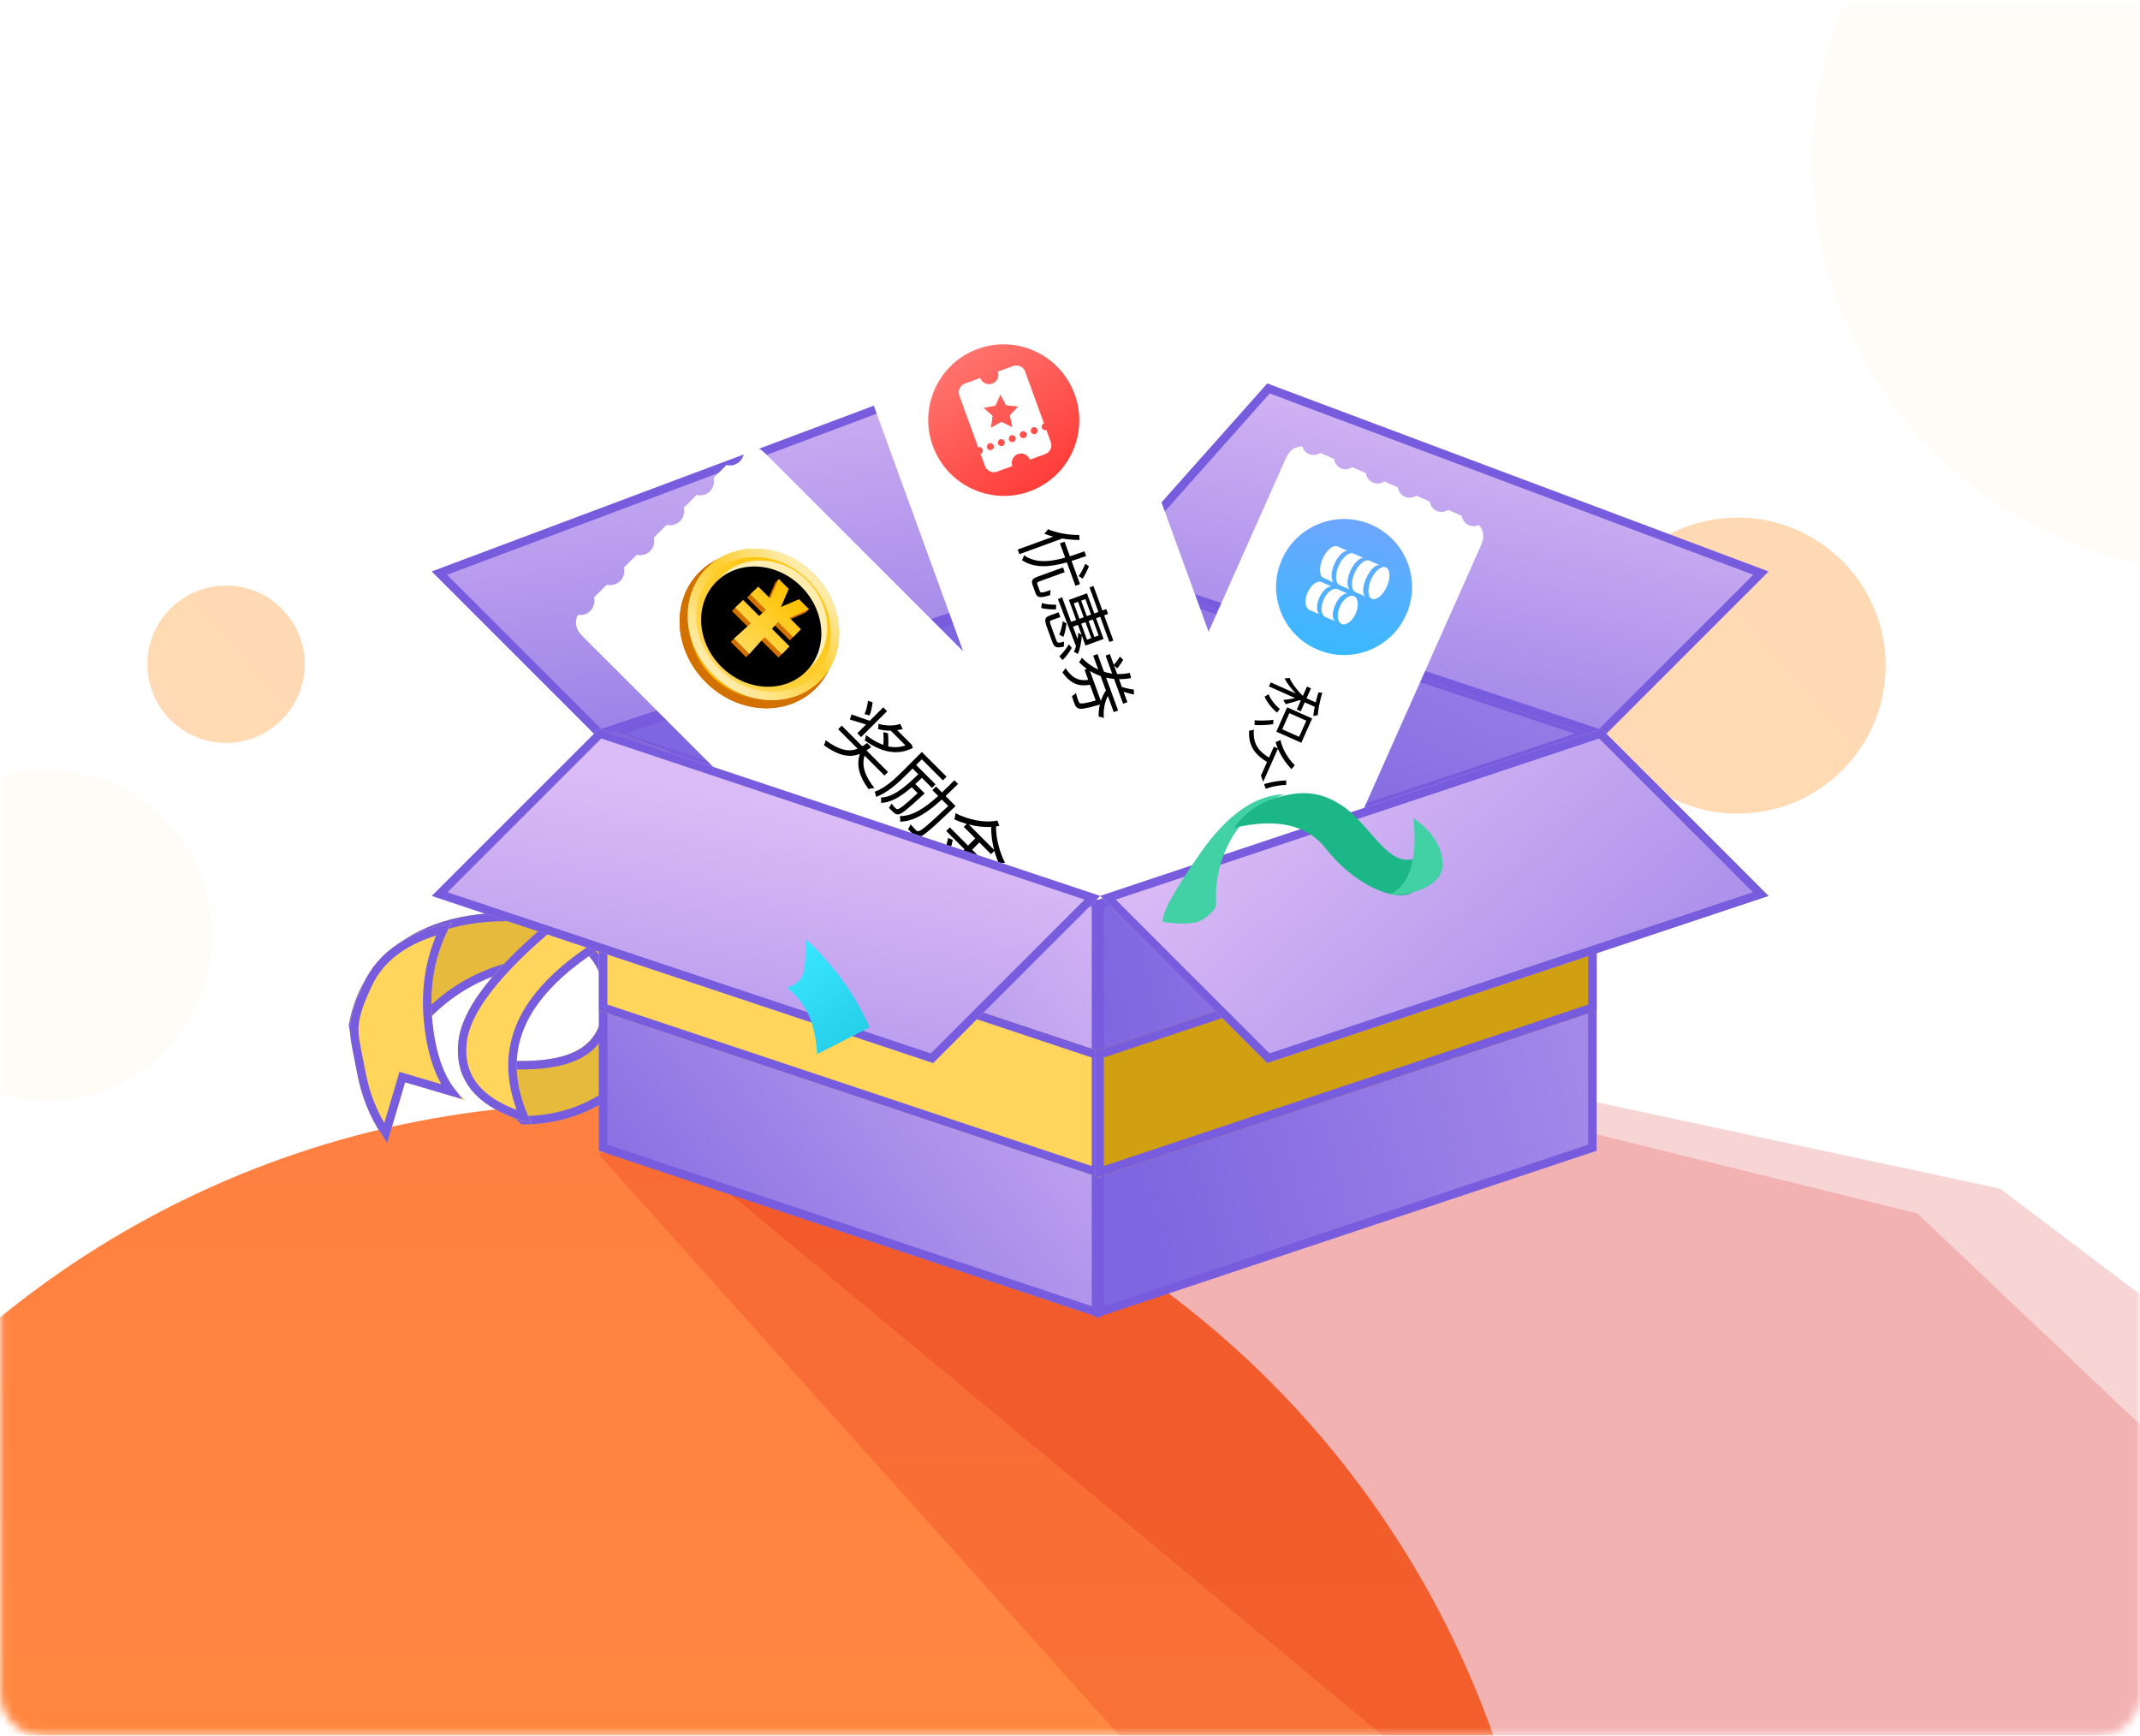 <?xml version="1.0" encoding="UTF-8"?>
<svg width="254px" height="206px" viewBox="0 0 254 206" version="1.1" xmlns="http://www.w3.org/2000/svg" xmlns:xlink="http://www.w3.org/1999/xlink">
    <!-- Generator: Sketch 47 (45396) - http://www.bohemiancoding.com/sketch -->
    <title>box-illus</title>
    <desc>Created with Sketch.</desc>
    <defs>
        <path d="M0.053,0.206 L254,0.206 L254,200.5 L254,200.5 C254,203.261 251.761,205.5 249,205.5 L5.053,205.5 L5.053,205.5 C2.291,205.5 0.053,203.261 0.053,200.5 L0.053,0.206 Z" id="path-1"></path>
        <linearGradient x1="75.288%" y1="27.242%" x2="13.439%" y2="82.015%" id="linearGradient-3">
            <stop stop-color="#FE8000" offset="0%"></stop>
            <stop stop-color="#FF8501" offset="99.312%"></stop>
        </linearGradient>
        <linearGradient x1="50%" y1="100%" x2="13.516%" y2="20.206%" id="linearGradient-4">
            <stop stop-color="#FF9401" offset="0%"></stop>
            <stop stop-color="#FE9D00" offset="100%"></stop>
        </linearGradient>
        <linearGradient x1="50%" y1="66.365%" x2="50%" y2="3.757%" id="linearGradient-5">
            <stop stop-color="#FF6B01" offset="0%"></stop>
            <stop stop-color="#FF5701" offset="100%"></stop>
        </linearGradient>
        <linearGradient x1="212.687%" y1="-33.858%" x2="61.211%" y2="78.116%" id="linearGradient-6">
            <stop stop-color="#DCBCF6" offset="0%"></stop>
            <stop stop-color="#7D66E0" offset="100%"></stop>
        </linearGradient>
        <polygon id="path-7" points="19.831 42.258 79.326 62.089 138.82 42.258 79.326 22.427"></polygon>
        <linearGradient x1="32.425%" y1="-18.109%" x2="74.237%" y2="142.97%" id="linearGradient-8">
            <stop stop-color="#E2C2F8" offset="0%"></stop>
            <stop stop-color="#DCBCF6" offset="0%"></stop>
            <stop stop-color="#7D66E0" offset="100%"></stop>
        </linearGradient>
        <polygon id="path-9" points="19.831 42.258 0 22.427 59.494 0.116 79.326 22.427"></polygon>
        <linearGradient x1="100%" y1="11.93%" x2="41.997%" y2="155.35%" id="linearGradient-10">
            <stop stop-color="#DCBCF6" offset="0%"></stop>
            <stop stop-color="#7D66E0" offset="100%"></stop>
        </linearGradient>
        <polygon id="path-11" points="138.82 42.258 158.651 22.427 99.157 0.116 79.326 22.427"></polygon>
        <linearGradient x1="270.698%" y1="88.803%" x2="67.812%" y2="50%" id="linearGradient-12">
            <stop stop-color="#DCBCF6" offset="0%"></stop>
            <stop stop-color="#7D66E0" offset="100%"></stop>
        </linearGradient>
        <polygon id="path-13" points="19.831 42.258 79.326 22.427 79.326 62.089"></polygon>
        <filter x="-3.0%" y="-11.3%" width="106.6%" height="122.6%" filterUnits="objectBoundingBox" id="filter-14">
            <feOffset dx="0" dy="0" in="SourceAlpha" result="shadowOffsetOuter1"></feOffset>
            <feGaussianBlur stdDeviation="1" in="shadowOffsetOuter1" result="shadowBlurOuter1"></feGaussianBlur>
            <feColorMatrix values="0 0 0 0 0   0 0 0 0 0   0 0 0 0 0  0 0 0 0.307 0" type="matrix" in="shadowBlurOuter1" result="shadowMatrixOuter1"></feColorMatrix>
            <feMerge>
                <feMergeNode in="shadowMatrixOuter1"></feMergeNode>
                <feMergeNode in="SourceGraphic"></feMergeNode>
            </feMerge>
        </filter>
        <linearGradient x1="2.326%" y1="49.37%" x2="92.835%" y2="24.866%" id="linearGradient-15">
            <stop stop-color="#6CA7FF" offset="0%"></stop>
            <stop stop-color="#3AB8FF" offset="100%"></stop>
        </linearGradient>
        <filter x="-2.7%" y="-10.4%" width="105.4%" height="121.3%" filterUnits="objectBoundingBox" id="filter-16">
            <feOffset dx="0" dy="0" in="SourceAlpha" result="shadowOffsetOuter1"></feOffset>
            <feGaussianBlur stdDeviation="1" in="shadowOffsetOuter1" result="shadowBlurOuter1"></feGaussianBlur>
            <feColorMatrix values="0 0 0 0 0   0 0 0 0 0   0 0 0 0 0  0 0 0 0.307 0" type="matrix" in="shadowBlurOuter1" result="shadowMatrixOuter1"></feColorMatrix>
            <feMerge>
                <feMergeNode in="shadowMatrixOuter1"></feMergeNode>
                <feMergeNode in="SourceGraphic"></feMergeNode>
            </feMerge>
        </filter>
        <linearGradient x1="0%" y1="50%" x2="92.835%" y2="24.866%" id="linearGradient-17">
            <stop stop-color="#FF726C" offset="0%"></stop>
            <stop stop-color="#FF3E3A" offset="100%"></stop>
        </linearGradient>
        <filter x="-3.1%" y="-9.5%" width="106.2%" height="119.0%" filterUnits="objectBoundingBox" id="filter-18">
            <feOffset dx="0" dy="0" in="SourceAlpha" result="shadowOffsetOuter1"></feOffset>
            <feGaussianBlur stdDeviation="1" in="shadowOffsetOuter1" result="shadowBlurOuter1"></feGaussianBlur>
            <feColorMatrix values="0 0 0 0 0   0 0 0 0 0   0 0 0 0 0  0 0 0 0.307 0" type="matrix" in="shadowBlurOuter1" result="shadowMatrixOuter1"></feColorMatrix>
            <feMerge>
                <feMergeNode in="shadowMatrixOuter1"></feMergeNode>
                <feMergeNode in="SourceGraphic"></feMergeNode>
            </feMerge>
        </filter>
        <linearGradient x1="13.722%" y1="77.617%" x2="87.294%" y2="77.617%" id="linearGradient-19">
            <stop stop-color="#D67400" offset="0%"></stop>
            <stop stop-color="#FFAF00" offset="39.988%"></stop>
            <stop stop-color="#FFB200" offset="56.273%"></stop>
            <stop stop-color="#D67400" offset="100%"></stop>
        </linearGradient>
        <ellipse id="path-20" cx="10.041" cy="9.453" rx="9.762" ry="8.707"></ellipse>
        <linearGradient x1="50%" y1="100%" x2="50%" y2="0%" id="linearGradient-21">
            <stop stop-color="#FFD958" offset="0%"></stop>
            <stop stop-color="#FFC100" offset="100%"></stop>
        </linearGradient>
        <linearGradient x1="50%" y1="0%" x2="50%" y2="100%" id="linearGradient-22">
            <stop stop-color="#FFECAC" offset="0%"></stop>
            <stop stop-color="#FFCD2C" offset="43.507%"></stop>
            <stop stop-color="#FFECAC" offset="100%"></stop>
        </linearGradient>
        <ellipse id="path-23" cx="10.041" cy="8.458" rx="9.483" ry="8.458"></ellipse>
        <linearGradient x1="50%" y1="100%" x2="50%" y2="1.09%" id="linearGradient-24">
            <stop stop-color="#FFF8DF" offset="0%"></stop>
            <stop stop-color="#FFECAC" offset="100%"></stop>
        </linearGradient>
        <ellipse id="path-25" cx="10.041" cy="7.832" rx="7.531" ry="6.717"></ellipse>
        <filter x="-6.6%" y="-7.4%" width="113.3%" height="114.9%" filterUnits="objectBoundingBox" id="filter-26">
            <feGaussianBlur stdDeviation="0.5" in="SourceAlpha" result="shadowBlurInner1"></feGaussianBlur>
            <feOffset dx="0" dy="1" in="shadowBlurInner1" result="shadowOffsetInner1"></feOffset>
            <feComposite in="shadowOffsetInner1" in2="SourceAlpha" operator="arithmetic" k2="-1" k3="1" result="shadowInnerInner1"></feComposite>
            <feColorMatrix values="0 0 0 0 0.867   0 0 0 0 0.494   0 0 0 0 0  0 0 0 1 0" type="matrix" in="shadowInnerInner1"></feColorMatrix>
        </filter>
        <path d="M8.888,2.809 C13.55,0.478 18.211,0.478 22.873,2.809 C27.535,5.14 31.614,9.802 35.111,16.795 L29.866,18.543 C25.204,12.716 19.377,9.802 12.384,9.802 C5.391,9.802 4.226,7.471 8.888,2.809 Z" id="path-27"></path>
        <path d="M4.965,6.993 C2.818,9.324 1.326,11.946 0.488,14.86 L7.481,12.237 L10.103,19.23 C10.18,16.508 11.82,13.642 15.022,10.633 C18.224,7.623 21.864,5.827 25.943,5.245 C21.864,1.748 17.901,0.404 14.055,1.212 C8.285,2.424 8.184,3.496 4.965,6.993 Z" id="path-28"></path>
        <path d="M4.889,2.398 C8.882,0.45 12.956,-0.062 17.113,0.863 C23.348,2.249 27.718,9.129 24.993,18.053 L18.874,20.129 C21.417,17.408 21.78,14.394 19.963,11.087 C17.238,6.126 12.859,6.776 7.511,9.508 C3.946,11.329 2.198,11.203 2.267,9.129 L4.889,2.398 Z" id="path-29"></path>
        <path d="M2.519,14.611 C-0.111,10.534 1.055,6.319 6.016,1.966 C6.016,6.181 7.181,9.493 9.512,11.902 C13.348,15.866 20.571,17.692 31.18,17.382 L21.934,23.397 C11.322,21.153 4.85,18.224 2.519,14.611 Z" id="path-30"></path>
        <path d="M3.754,1.851 C7.747,0.053 11.821,-0.42 15.978,0.433 C22.213,1.714 26.583,8.064 23.858,16.302 L17.739,18.218 C20.722,15.353 21.304,12.395 19.488,9.342 C16.762,4.763 11.724,5.892 6.376,8.414 C2.811,10.095 1.063,9.978 1.132,8.064 L3.754,1.851 Z" id="path-31"></path>
        <linearGradient x1="100%" y1="11.93%" x2="3.047%" y2="98.227%" id="linearGradient-32">
            <stop stop-color="#DCBCF6" offset="0%"></stop>
            <stop stop-color="#7D66E0" offset="99.025%"></stop>
        </linearGradient>
        <polygon id="path-33" points="100.095 81.584 40.601 61.753 40.601 12.258 100.095 32.089"></polygon>
        <linearGradient x1="225.778%" y1="9.405%" x2="7.98%" y2="76.577%" id="linearGradient-34">
            <stop stop-color="#DCBCF6" offset="0%"></stop>
            <stop stop-color="#7D66E0" offset="100%"></stop>
        </linearGradient>
        <polygon id="path-35" points="99.518 81.584 159.012 61.753 159.012 12.258 99.518 32.089"></polygon>
        <polygon id="path-36" points="100.095 64.957 40.601 45.126 40.601 30.143 100.095 49.974"></polygon>
        <linearGradient x1="65.505%" y1="27.604%" x2="4.855%" y2="201.549%" id="linearGradient-37">
            <stop stop-color="#DCBCF6" offset="0%"></stop>
            <stop stop-color="#7D66E0" offset="100%"></stop>
        </linearGradient>
        <polygon id="path-38" points="80.264 51.344 20.769 31.512 40.601 11.681 100.095 31.512"></polygon>
        <polygon id="path-39" points="99.518 64.957 159.012 45.126 159.012 30.143 99.518 49.974"></polygon>
        <linearGradient x1="0%" y1="50%" x2="145.393%" y2="132.716%" id="linearGradient-40">
            <stop stop-color="#DCBCF6" offset="0%"></stop>
            <stop stop-color="#7D66E0" offset="100%"></stop>
        </linearGradient>
        <polygon id="path-41" points="119.926 51.344 179.421 31.512 159.589 11.681 100.095 31.512"></polygon>
        <linearGradient x1="0%" y1="100%" x2="65.762%" y2="69.363%" id="linearGradient-42">
            <stop stop-color="#1BB787" offset="0%"></stop>
            <stop stop-color="#1BB787" offset="52.417%"></stop>
            <stop stop-color="#1BB787" offset="100%"></stop>
        </linearGradient>
        <linearGradient x1="86.431%" y1="0%" x2="50.184%" y2="99.494%" id="linearGradient-43">
            <stop stop-color="#38E5FF" offset="0%"></stop>
            <stop stop-color="#27CFE9" offset="100%"></stop>
        </linearGradient>
    </defs>
    <g id="Page-2" stroke="none" stroke-width="1" fill="none" fill-rule="evenodd">
        <g id="4.-领混合红包" transform="translate(-34, -241)">
            <g id="box-illus" transform="translate(34, 241.5)">
                <mask id="mask-2" fill="white">
                    <use xlink:href="#path-1"></use>
                </mask>
                <g id="Rectangle-5"></g>
                <circle id="bg" fill="url(#linearGradient-3)" opacity="0.194" mask="url(#mask-2)" cx="5.586" cy="110.517" r="19.586"></circle>
                <circle id="bg" fill="url(#linearGradient-3)" opacity="0.545" mask="url(#mask-2)" cx="26.835" cy="78.336" r="9.336"></circle>
                <circle id="bg" fill="url(#linearGradient-3)" opacity="0.545" mask="url(#mask-2)" cx="206.24" cy="78.5" r="17.568"></circle>
                <circle id="bg" fill="url(#linearGradient-4)" opacity="0.166" mask="url(#mask-2)" cx="264.131" cy="18.5" r="48.96"></circle>
                <circle id="bg" fill="url(#linearGradient-5)" opacity="0.867" mask="url(#mask-2)" cx="71.171" cy="243.02" r="112.52"></circle>
                <polygon id="Combined-Shape" fill="#D50400" fill-rule="nonzero" opacity="0.408" mask="url(#mask-2)" points="268.601 182.417 309.628 221.315 257.175 248.279 256.383 248.279 147.053 221.315 71.057 136.5 117.453 116.555 118.245 116.555 227.575 143.518"></polygon>
                <polygon id="Combined-Shape" fill="#D50400" fill-rule="nonzero" opacity="0.408" mask="url(#mask-2)" points="292.727 182.395 348.301 225.693 305.525 254.116 184.953 222.784 81 136.5 117.697 114.95 237.383 140.574"></polygon>
                <g id="box" mask="url(#mask-2)">
                    <g transform="translate(30.488, 29.76)">
                        <g id="behind" transform="translate(20.769, 14.565)">
                            <g id="Shape" fill-rule="nonzero">
                                <use fill="url(#linearGradient-6)" fill-rule="evenodd" xlink:href="#path-7"></use>
                                <path stroke="#775CDE" stroke-width="1" d="M21.412,42.258 L79.326,61.562 L137.239,42.258 L79.326,22.954 L21.412,42.258 Z"></path>
                            </g>
                            <g id="Group" transform="translate(0, 0.577)" fill-rule="nonzero">
                                <g id="Shape">
                                    <use fill="url(#linearGradient-8)" fill-rule="evenodd" xlink:href="#path-9"></use>
                                    <path stroke="#775CDE" stroke-width="1" d="M19.966,41.686 L78.448,22.192 L59.349,0.705 L0.903,22.622 L19.966,41.686 Z"></path>
                                </g>
                                <g id="Shape">
                                    <use fill="url(#linearGradient-10)" fill-rule="evenodd" xlink:href="#path-11"></use>
                                    <path stroke="#775CDE" stroke-width="1" d="M138.685,41.686 L157.749,22.622 L99.303,0.705 L80.203,22.192 L138.685,41.686 Z"></path>
                                </g>
                            </g>
                            <g id="Shape" fill-rule="nonzero">
                                <use fill="url(#linearGradient-12)" fill-rule="evenodd" xlink:href="#path-13"></use>
                                <path stroke="#775CDE" stroke-width="1" d="M21.412,42.258 L78.826,61.396 L78.826,23.12 L21.412,42.258 Z"></path>
                            </g>
                        </g>
                        <g id="Group-18" transform="translate(35.769, 0)">
                            <g id="coupon01-bg-copy" filter="url(#filter-14)" transform="translate(78.164, 72.481) rotate(114) translate(-78.164, -72.481) translate(27.972, 59.212)">
                                <path d="M99.896,24.214 C99.867,24.286 99.835,24.353 99.799,24.42 C99.624,24.746 99.369,25.002 99.043,25.176 C98.717,25.351 98.394,25.444 97.502,25.444 L3.005,25.444 C2.113,25.444 1.79,25.351 1.464,25.176 C1.138,25.002 0.882,24.746 0.708,24.42 C0.696,24.398 0.685,24.377 0.674,24.355 C1.097,24.118 1.384,23.665 1.384,23.146 C1.384,22.536 0.989,22.018 0.441,21.834 L0.441,20.307 C0.989,20.123 1.384,19.605 1.384,18.995 C1.384,18.385 0.989,17.867 0.441,17.683 L0.441,16.156 C0.989,15.972 1.384,15.454 1.384,14.844 C1.384,14.234 0.989,13.716 0.441,13.532 L0.441,12.005 C0.989,11.821 1.384,11.303 1.384,10.693 C1.384,10.083 0.989,9.565 0.441,9.381 L0.441,7.854 C0.989,7.67 1.384,7.152 1.384,6.542 C1.384,5.932 0.989,5.414 0.441,5.23 L0.441,3.703 C0.989,3.519 1.384,3.001 1.384,2.391 C1.384,1.869 1.094,1.414 0.667,1.179 C0.68,1.152 0.694,1.126 0.708,1.1 C0.882,0.774 1.138,0.518 1.464,0.344 C1.79,0.169 2.113,0.077 3.005,0.077 L97.502,0.077 C98.394,0.077 98.717,0.169 99.043,0.344 C99.369,0.518 99.624,0.774 99.799,1.1 C99.837,1.171 99.871,1.242 99.901,1.319 C99.59,1.573 99.392,1.959 99.392,2.391 C99.392,2.896 99.662,3.337 100.066,3.579 L100.066,5.354 C99.662,5.596 99.392,6.037 99.392,6.542 C99.392,7.047 99.662,7.488 100.066,7.73 L100.066,9.505 C99.662,9.747 99.392,10.188 99.392,10.693 C99.392,11.198 99.662,11.639 100.066,11.881 L100.066,13.656 C99.662,13.898 99.392,14.339 99.392,14.844 C99.392,15.349 99.662,15.79 100.066,16.032 L100.066,17.807 C99.662,18.049 99.392,18.49 99.392,18.995 C99.392,19.5 99.662,19.941 100.066,20.183 L100.066,21.958 C99.662,22.2 99.392,22.641 99.392,23.146 C99.392,23.576 99.588,23.96 99.896,24.214 Z" id="Combined-Shape" fill="#FFFFFF" transform="translate(50.253, 12.76) scale(-1, 1) translate(-50.253, -12.76) "></path>
                                <g id="Group-7" transform="translate(5.535, 4.612)">
                                    <circle id="Oval-2" fill="url(#linearGradient-15)" cx="8.302" cy="8.302" r="8.071"></circle>
                                    <path d="M10.623,7.813 C9.628,7.813 8.821,7.354 8.821,6.789 C8.821,6.224 9.628,5.765 10.623,5.765 C11.618,5.765 12.425,6.224 12.425,6.789 C12.425,7.354 11.618,7.813 10.623,7.813 Z M10.65,8.402 C11.939,8.402 12.453,7.894 12.453,7.581 L12.453,8.889 C12.453,9.454 11.646,9.912 10.65,9.912 C9.655,9.912 8.848,9.454 8.848,8.889 L8.848,7.549 C8.848,7.861 9.361,8.402 10.65,8.402 Z M10.65,10.472 C11.803,10.472 12.453,9.937 12.453,9.624 L12.453,10.968 C12.453,11.533 11.646,11.992 10.65,11.992 C9.655,11.992 8.848,11.533 8.848,10.968 L8.848,9.64 C8.848,9.953 9.497,10.472 10.65,10.472 Z M6.194,5.737 C5.066,5.737 4.151,5.279 4.151,4.713 C4.151,4.148 5.066,3.69 6.194,3.69 C7.322,3.69 8.237,4.148 8.237,4.713 C8.237,5.279 7.322,5.737 6.194,5.737 Z M6.259,6.326 C7.719,6.326 8.302,5.819 8.302,5.505 L8.302,6.813 C8.302,7.379 7.388,7.837 6.259,7.837 C5.131,7.837 4.216,7.379 4.216,6.813 L4.216,5.473 C4.216,5.786 4.798,6.326 6.259,6.326 Z M6.259,8.397 C7.565,8.397 8.302,7.861 8.302,7.549 L8.302,8.892 C8.302,9.458 7.388,9.916 6.259,9.916 C5.131,9.916 4.216,9.458 4.216,8.892 L4.216,7.565 C4.216,7.878 4.952,8.397 6.259,8.397 Z M6.259,10.472 C7.565,10.472 8.302,9.937 8.302,9.624 L8.302,10.968 C8.302,11.533 7.388,11.992 6.259,11.992 C5.131,11.992 4.216,11.533 4.216,10.968 L4.216,9.64 C4.216,9.953 4.952,10.472 6.259,10.472 Z" id="Combined-Shape" fill="#FFFFFF" fill-rule="nonzero"></path>
                                </g>
                                <path d="M32.25,12.756 L32.25,10.557 L30.154,10.557 L30.154,12.756 L32.25,12.756 Z M32.789,10.033 L32.789,13.28 L29.63,13.28 L29.63,10.033 L32.789,10.033 Z M29.357,13.59 L29.025,14.055 C28.885,13.797 28.523,13.251 28.243,12.852 L28.243,16.262 L27.719,16.262 L27.719,13.007 C27.402,13.767 27.003,14.505 26.612,14.963 C26.553,14.808 26.42,14.579 26.324,14.446 C26.804,13.922 27.328,12.978 27.631,12.129 L26.42,12.129 L26.42,11.613 L27.719,11.613 L27.719,10.424 C27.306,10.498 26.885,10.565 26.494,10.609 C26.472,10.483 26.406,10.299 26.347,10.181 C27.269,10.048 28.368,9.834 28.988,9.576 L29.313,10.019 C29.01,10.137 28.642,10.233 28.243,10.314 L28.243,11.613 L29.402,11.613 L29.402,12.129 L28.243,12.129 L28.243,12.269 C28.479,12.528 29.195,13.376 29.357,13.59 Z M30.154,13.996 L30.693,14.122 C30.457,14.948 30.036,15.73 29.557,16.247 C29.461,16.166 29.224,16.003 29.099,15.93 C29.571,15.465 29.948,14.749 30.154,13.996 Z M31.652,14.166 C32.036,14.808 32.442,15.656 32.597,16.18 L33.113,15.966 C32.951,15.442 32.523,14.609 32.132,13.981 L31.652,14.166 Z M34.567,12.284 L39.113,12.284 C39.113,12.284 39.106,12.476 39.098,12.55 C38.995,14.786 38.899,15.627 38.648,15.907 C38.486,16.092 38.331,16.151 38.072,16.166 C37.829,16.188 37.371,16.18 36.914,16.151 C36.907,15.989 36.84,15.76 36.737,15.605 C37.216,15.649 37.659,15.656 37.836,15.656 C37.991,15.656 38.072,15.634 38.154,15.561 C38.338,15.376 38.441,14.653 38.53,12.823 L36.53,12.823 C36.331,14.277 35.844,15.597 33.992,16.276 C33.918,16.136 33.763,15.915 33.645,15.811 C35.379,15.228 35.785,14.063 35.955,12.823 L34.538,12.823 L34.538,12.314 C34.353,12.513 34.154,12.69 33.962,12.852 C33.859,12.742 33.63,12.535 33.49,12.432 C34.368,11.797 35.113,10.779 35.541,9.657 L36.124,9.819 C35.748,10.757 35.187,11.62 34.567,12.284 Z M37.6,9.849 L38.095,9.642 C38.552,10.638 39.438,11.745 40.205,12.321 C40.058,12.432 39.866,12.638 39.762,12.786 C38.995,12.114 38.117,10.934 37.6,9.849 Z" id="积分" fill="#000000"></path>
                            </g>
                            <g id="coupon01-bg" filter="url(#filter-16)" transform="translate(66.668, 57.727) rotate(70) translate(-66.668, -57.727) translate(10.707, 43.304)">
                                <path d="M111.404,26.927 C111.368,27.036 111.324,27.131 111.273,27.227 C111.098,27.553 110.843,27.808 110.517,27.983 C110.191,28.157 109.867,28.25 108.976,28.25 L3.055,28.25 C2.164,28.25 1.841,28.157 1.515,27.983 C1.189,27.808 0.933,27.553 0.759,27.227 C0.732,27.177 0.707,27.127 0.685,27.076 C1.193,26.824 1.542,26.302 1.542,25.699 C1.542,25.021 1.102,24.447 0.492,24.242 L0.492,22.547 C1.102,22.342 1.542,21.767 1.542,21.09 C1.542,20.413 1.102,19.838 0.492,19.633 L0.492,17.938 C1.102,17.733 1.542,17.158 1.542,16.481 C1.542,15.804 1.102,15.229 0.492,15.025 L0.492,13.329 C1.102,13.125 1.542,12.55 1.542,11.872 C1.542,11.195 1.102,10.62 0.492,10.416 L0.492,8.72 C1.102,8.516 1.542,7.941 1.542,7.264 C1.542,6.586 1.102,6.012 0.492,5.807 L0.492,4.112 C1.102,3.907 1.542,3.332 1.542,2.655 C1.542,2.049 1.19,1.525 0.678,1.275 C0.702,1.217 0.729,1.163 0.759,1.108 C0.933,0.782 1.189,0.527 1.515,0.352 C1.841,0.178 2.164,0.085 3.055,0.085 L108.976,0.085 C109.867,0.085 110.191,0.178 110.517,0.352 C110.843,0.527 111.098,0.782 111.273,1.108 C111.326,1.208 111.372,1.307 111.409,1.423 C111.033,1.703 110.789,2.151 110.789,2.655 C110.789,3.215 111.09,3.706 111.54,3.974 L111.54,5.945 C111.09,6.213 110.789,6.703 110.789,7.264 C110.789,7.824 111.09,8.314 111.54,8.583 L111.54,10.554 C111.09,10.822 110.789,11.312 110.789,11.872 C110.789,12.433 111.09,12.923 111.54,13.191 L111.54,15.162 C111.09,15.431 110.789,15.921 110.789,16.481 C110.789,17.042 111.09,17.532 111.54,17.8 L111.54,19.771 C111.09,20.039 110.789,20.53 110.789,21.09 C110.789,21.65 111.09,22.141 111.54,22.409 L111.54,24.38 C111.09,24.648 110.789,25.138 110.789,25.699 C110.789,26.201 111.031,26.647 111.404,26.927 Z" id="Combined-Shape" fill="#FFFFFF" transform="translate(56.016, 14.167) scale(-1, 1) translate(-56.016, -14.167) "></path>
                                <g id="Group-7" transform="translate(6.169, 5.121)">
                                    <ellipse id="Oval-2" fill="url(#linearGradient-17)" cx="9.254" cy="9.218" rx="8.997" ry="8.961"></ellipse>
                                    <path d="M14.724,7.912 L14.724,5.973 C14.724,5.363 14.224,4.865 13.612,4.865 L12.082,4.865 C12.082,5.086 11.887,5.28 11.665,5.28 C11.442,5.28 11.247,5.086 11.247,4.865 L4.711,4.865 C4.099,4.865 3.599,5.363 3.599,5.973 L3.599,7.912 C4.211,7.912 4.711,8.411 4.711,9.02 C4.711,9.63 4.211,10.129 3.599,10.129 L3.599,12.068 C3.599,12.677 4.099,13.176 4.711,13.176 L11.247,13.176 C11.247,12.955 11.442,12.761 11.665,12.761 C11.887,12.761 12.082,12.955 12.082,13.176 L13.612,13.176 C14.224,13.176 14.724,12.677 14.724,12.068 L14.724,10.129 C14.112,10.129 13.612,9.63 13.612,9.02 C13.612,8.411 14.112,7.912 14.724,7.912 Z M11.665,12.207 C11.442,12.207 11.247,12.013 11.247,11.791 C11.247,11.569 11.442,11.375 11.665,11.375 C11.887,11.375 12.082,11.569 12.082,11.791 C12.082,12.013 11.887,12.207 11.665,12.207 Z M11.665,10.821 C11.442,10.821 11.247,10.627 11.247,10.406 C11.247,10.184 11.442,9.99 11.665,9.99 C11.887,9.99 12.082,10.184 12.082,10.406 C12.082,10.627 11.887,10.821 11.665,10.821 Z M11.665,9.436 C11.442,9.436 11.247,9.242 11.247,9.02 C11.247,8.799 11.442,8.605 11.665,8.605 C11.887,8.605 12.082,8.799 12.082,9.02 C12.082,9.242 11.887,9.436 11.665,9.436 Z M11.665,8.051 C11.442,8.051 11.247,7.857 11.247,7.635 C11.247,7.414 11.442,7.22 11.665,7.22 C11.887,7.22 12.082,7.414 12.082,7.635 C12.082,7.857 11.887,8.051 11.665,8.051 Z M11.665,6.666 C11.442,6.666 11.247,6.472 11.247,6.25 C11.247,6.028 11.442,5.834 11.665,5.834 C11.887,5.834 12.082,6.028 12.082,6.25 C12.082,6.472 11.887,6.666 11.665,6.666 Z M8.327,7.081 L8.967,8.356 L10.385,8.55 L9.356,9.547 L9.579,10.96 L8.327,10.295 L7.075,10.96 L7.298,9.547 L6.269,8.55 L7.687,8.356 L8.327,7.081 Z" id="Combined-Shape" fill="#FFFFFF" fill-rule="nonzero"></path>
                                </g>
                                <path d="M36.306,11.976 L35.855,12.312 C35.634,11.976 35.159,11.451 34.757,11.074 L35.184,10.771 C35.577,11.132 36.068,11.648 36.306,11.976 Z M31.292,10.583 L31.865,10.755 C31.628,11.394 31.333,12.025 31.005,12.623 L31.005,18.039 L30.423,18.039 L30.423,13.557 C30.202,13.877 29.964,14.171 29.735,14.425 C29.669,14.286 29.489,13.975 29.383,13.827 C30.145,13.033 30.857,11.82 31.292,10.583 Z M36.806,13.074 L33.848,13.074 C33.701,15.081 33.25,16.924 31.767,18.006 C31.669,17.859 31.472,17.67 31.316,17.564 C32.709,16.589 33.119,14.909 33.25,13.074 L31.447,13.074 L31.447,12.492 L33.291,12.492 C33.315,11.886 33.324,11.271 33.324,10.665 L33.922,10.665 C33.922,11.271 33.914,11.886 33.881,12.492 L36.806,12.492 L36.806,13.074 Z M35.143,17.26 L35.97,17.26 C36.208,17.26 36.257,17.072 36.281,15.999 C36.413,16.105 36.658,16.212 36.822,16.261 C36.765,17.482 36.609,17.818 36.019,17.818 L35.069,17.818 C34.43,17.818 34.258,17.621 34.258,16.957 L34.258,13.713 L34.856,13.713 L34.856,16.957 C34.856,17.203 34.897,17.26 35.143,17.26 Z M41.271,14.376 L41.271,15.007 C41.787,15.007 42.312,14.999 42.836,14.991 C42.607,14.86 42.377,14.753 42.156,14.655 L42.533,14.376 L41.271,14.376 Z M38.698,13.967 L40.657,13.967 L40.657,13.426 L38.698,13.426 L38.698,13.967 Z M38.698,12.5 L38.698,13.033 L40.657,13.033 L40.657,12.5 L38.698,12.5 Z M43.287,12.5 L41.271,12.5 L41.271,13.033 L43.287,13.033 L43.287,12.5 Z M43.287,13.967 L43.287,13.426 L41.271,13.426 L41.271,13.967 L43.287,13.967 Z M37.584,15.564 L37.551,15.024 C38.379,15.032 39.469,15.024 40.657,15.015 L40.657,14.376 L38.117,14.376 L38.117,12.09 L40.657,12.09 L40.657,11.566 L37.56,11.566 L37.56,11.066 L40.657,11.066 L40.657,10.575 L41.271,10.575 L41.271,11.066 L44.458,11.066 L44.458,11.566 L41.271,11.566 L41.271,12.09 L43.885,12.09 L43.885,14.376 L42.599,14.376 C43.311,14.663 44.114,15.179 44.524,15.564 L44.106,15.917 C43.975,15.769 43.778,15.622 43.565,15.458 C41.378,15.507 39.075,15.548 37.584,15.564 Z M42.017,16.49 L41.599,16.859 C41.32,16.572 40.739,16.179 40.247,15.925 L40.632,15.597 C41.116,15.827 41.714,16.203 42.017,16.49 Z M37.887,17.793 C38.215,17.367 38.469,16.711 38.649,16.195 L38.133,15.99 C37.969,16.474 37.691,17.121 37.363,17.506 L37.887,17.793 Z M40.288,17.416 L42.066,17.416 C42.459,17.416 42.533,17.318 42.574,16.597 C42.713,16.687 42.951,16.777 43.115,16.81 C43.033,17.719 42.844,17.932 42.107,17.932 L40.255,17.932 C39.329,17.932 39.084,17.777 39.084,17.178 L39.084,16.023 L39.682,16.023 L39.682,17.17 C39.682,17.383 39.772,17.416 40.288,17.416 Z M43.074,16.179 L43.59,15.999 C43.991,16.466 44.409,17.097 44.565,17.531 L44.016,17.727 C43.86,17.31 43.459,16.662 43.074,16.179 Z M46.892,14.909 L50.685,14.909 C50.308,14.622 49.981,14.286 49.727,13.926 L47.891,13.926 C47.605,14.278 47.277,14.606 46.892,14.909 Z M52.455,13.926 L50.415,13.926 C50.972,14.54 51.824,15.04 52.725,15.278 C52.586,15.392 52.422,15.63 52.332,15.786 C51.882,15.646 51.447,15.425 51.046,15.171 L51.046,15.179 C50.939,16.834 50.825,17.482 50.595,17.719 C50.448,17.883 50.292,17.932 50.054,17.957 C49.825,17.973 49.399,17.973 48.957,17.94 C48.948,17.768 48.875,17.531 48.776,17.367 C49.211,17.416 49.628,17.416 49.784,17.416 C49.932,17.416 50.013,17.4 50.087,17.334 C50.235,17.187 50.333,16.687 50.423,15.466 L48.44,15.466 C48.219,16.687 47.662,17.564 45.933,18.039 C45.868,17.883 45.712,17.645 45.581,17.523 C47.129,17.146 47.613,16.441 47.818,15.466 L46.548,15.466 L46.548,15.171 C46.212,15.392 45.859,15.597 45.466,15.777 C45.409,15.63 45.22,15.392 45.081,15.278 C45.9,14.925 46.564,14.45 47.08,13.926 L45.319,13.926 L45.319,13.377 L47.555,13.377 C47.769,13.106 47.941,12.828 48.096,12.541 L45.818,12.541 L45.818,12 L47.179,12 C47.048,11.722 46.769,11.296 46.515,10.992 L46.998,10.747 C47.269,11.058 47.572,11.484 47.711,11.771 L47.269,12 L48.342,12 C48.539,11.517 48.662,11.017 48.727,10.542 L49.366,10.607 C49.284,11.074 49.161,11.541 48.998,12 L49.973,12 C50.243,11.656 50.579,11.132 50.759,10.771 L51.316,10.96 C51.095,11.32 50.833,11.697 50.579,12 L51.898,12 L51.898,12.541 L48.768,12.541 C48.629,12.828 48.481,13.106 48.293,13.377 L52.455,13.377 L52.455,13.926 Z" id="优惠券" fill="#000000"></path>
                            </g>
                            <g id="coupon01-bg-copy" filter="url(#filter-18)" transform="translate(45.559, 66.681) rotate(45) translate(-45.559, -66.681) translate(-2.591, 50.931)">
                                <path d="M95.464,29.361 C95.423,29.51 95.369,29.63 95.305,29.75 C95.131,30.076 94.875,30.332 94.549,30.506 C94.223,30.681 93.9,30.773 93.008,30.773 L3.097,30.773 C2.206,30.773 1.882,30.681 1.556,30.506 C1.231,30.332 0.975,30.076 0.8,29.75 C0.76,29.675 0.724,29.6 0.693,29.518 C1.271,29.255 1.673,28.672 1.673,27.995 C1.673,27.257 1.196,26.631 0.533,26.408 L0.533,24.561 C1.196,24.338 1.673,23.712 1.673,22.974 C1.673,22.236 1.196,21.61 0.533,21.387 L0.533,19.54 C1.196,19.318 1.673,18.691 1.673,17.954 C1.673,17.216 1.196,16.59 0.533,16.367 L0.533,14.52 C1.196,14.297 1.673,13.671 1.673,12.933 C1.673,12.195 1.196,11.569 0.533,11.346 L0.533,9.499 C1.196,9.277 1.673,8.65 1.673,7.913 C1.673,7.175 1.196,6.549 0.533,6.326 L0.533,4.479 C1.196,4.256 1.673,3.63 1.673,2.892 C1.673,2.212 1.268,1.627 0.686,1.365 C0.719,1.277 0.757,1.196 0.8,1.116 C0.975,0.79 1.231,0.534 1.556,0.36 C1.882,0.185 2.206,0.093 3.097,0.093 L93.008,0.093 C93.9,0.093 94.223,0.185 94.549,0.36 C94.875,0.534 95.131,0.79 95.305,1.116 C95.372,1.241 95.427,1.366 95.469,1.522 C95.038,1.825 94.757,2.326 94.757,2.892 C94.757,3.503 95.084,4.037 95.572,4.329 L95.572,6.476 C95.084,6.768 94.757,7.302 94.757,7.913 C94.757,8.523 95.084,9.057 95.572,9.349 L95.572,11.496 C95.084,11.789 94.757,12.323 94.757,12.933 C94.757,13.543 95.084,14.078 95.572,14.37 L95.572,16.517 C95.084,16.809 94.757,17.343 94.757,17.954 C94.757,18.564 95.084,19.098 95.572,19.39 L95.572,21.537 C95.084,21.83 94.757,22.364 94.757,22.974 C94.757,23.584 95.084,24.119 95.572,24.411 L95.572,26.558 C95.084,26.85 94.757,27.384 94.757,27.995 C94.757,28.559 95.036,29.058 95.464,29.361 Z" id="Combined-Shape" fill="#FFFFFF" transform="translate(48.053, 15.433) scale(-1, 1) translate(-48.053, -15.433) "></path>
                                <g id="Group-17" transform="translate(6.694, 5.857)">
                                    <g id="Group-14" transform="translate(0.279, 0.279)">
                                        <g id="Oval-2">
                                            <use fill="url(#linearGradient-19)" fill-rule="evenodd" xlink:href="#path-20"></use>
                                            <ellipse stroke="#D27000" stroke-width="1" cx="10.041" cy="9.453" rx="9.262" ry="8.207"></ellipse>
                                        </g>
                                        <g id="Oval-2">
                                            <use fill="url(#linearGradient-21)" fill-rule="evenodd" xlink:href="#path-23"></use>
                                            <ellipse stroke="url(#linearGradient-22)" stroke-width="1" cx="10.041" cy="8.458" rx="8.983" ry="7.958"></ellipse>
                                        </g>
                                        <g id="Oval-2">
                                            <use fill="url(#linearGradient-24)" fill-rule="evenodd" xlink:href="#path-25"></use>
                                            <use fill="black" fill-opacity="1" filter="url(#filter-26)" xlink:href="#path-25"></use>
                                        </g>
                                    </g>
                                    <polygon id="￥" fill="#D27000" points="10.326 6.368 11.193 4.201 12.871 3.626 12.871 4.201 11.948 6.561 13.873 6.561 13.873 7.869 11.341 7.869 11.401 8.953 14.359 8.953 14.359 10.261 11.474 10.261 11.624 12.954 9.033 12.954 9.181 10.261 6.547 10.261 6.558 8.953 9.253 8.953 9.313 7.869 6.694 7.869 6.694 6.561 8.718 6.561 7.791 4.201 7.81 3.626 9.47 4.201"></polygon>
                                    <polygon id="￥" fill="url(#linearGradient-21)" points="10.326 5.81 11.193 3.643 12.871 3.643 11.948 6.003 13.873 6.003 13.873 7.311 11.341 7.311 11.401 8.395 14.359 8.395 14.359 9.703 11.474 9.703 11.624 12.396 9.033 12.396 9.181 9.703 6.547 9.703 6.558 8.395 9.253 8.395 9.313 7.311 6.708 7.311 6.708 6.003 8.718 6.003 7.791 3.643 9.47 3.643"></polygon>
                                </g>
                                <path d="M39.532,12.233 L39.407,12.251 L37.114,12.251 C37.256,12.064 37.381,11.876 37.48,11.68 L36.837,11.475 C36.534,12.144 35.793,12.867 35.016,13.287 C35.141,13.403 35.32,13.635 35.409,13.768 C35.837,13.527 36.257,13.197 36.632,12.831 L39.086,12.831 C38.783,13.492 38.31,13.983 37.721,14.366 C37.435,14.018 36.98,13.59 36.596,13.287 L36.114,13.572 C36.489,13.893 36.917,14.313 37.185,14.652 C36.525,14.956 35.748,15.161 34.891,15.286 C35.016,15.411 35.186,15.678 35.248,15.839 C37.444,15.446 39.211,14.572 39.925,12.43 L39.532,12.233 Z M33.561,13.34 L33.026,13.635 C32.892,13.26 32.535,12.662 32.205,12.233 L32.714,11.974 C33.053,12.385 33.419,12.965 33.561,13.34 Z M34.026,15.857 L34.026,14.384 C33.401,14.723 32.767,15.063 32.249,15.33 L31.964,14.759 C32.49,14.518 33.258,14.143 34.026,13.76 L34.026,11.501 L34.668,11.501 L34.668,15.857 L34.026,15.857 Z M39.854,17.124 L36.516,17.124 C37.087,18.231 38.292,18.82 40.068,19.017 C39.916,19.15 39.738,19.427 39.666,19.597 C37.846,19.329 36.632,18.66 35.971,17.374 C35.489,18.499 34.499,19.275 32.249,19.668 C32.196,19.507 32.053,19.24 31.937,19.106 C34.061,18.767 34.936,18.097 35.346,17.124 L32.08,17.124 L32.08,16.526 L35.543,16.526 C35.596,16.312 35.632,16.089 35.668,15.848 L36.355,15.848 C36.319,16.089 36.284,16.303 36.23,16.526 L39.854,16.526 L39.854,17.124 Z M43.156,15.25 L44.727,15.25 C44.727,15.25 44.718,15.446 44.718,15.527 C44.611,18.044 44.522,18.909 44.299,19.195 C44.165,19.374 44.013,19.436 43.79,19.445 C43.602,19.472 43.272,19.472 42.933,19.454 C42.924,19.275 42.871,19.052 42.79,18.892 C43.112,18.927 43.406,18.936 43.531,18.936 C43.656,18.936 43.727,18.918 43.79,18.82 C43.942,18.642 44.04,17.883 44.12,15.821 L43.129,15.821 C43.004,17.446 42.71,18.82 41.853,19.713 C41.764,19.57 41.558,19.365 41.398,19.275 C42.424,18.213 42.549,16.321 42.585,14.179 L41.63,14.179 L41.63,15.25 C41.63,16.562 41.541,18.419 40.934,19.623 C40.818,19.516 40.541,19.356 40.389,19.311 C40.969,18.142 41.014,16.491 41.014,15.259 L41.014,12.01 L45.164,12.01 L45.164,12.626 L41.63,12.626 L41.63,13.581 L44.879,13.581 L44.879,14.179 L43.192,14.179 C43.183,14.545 43.174,14.902 43.156,15.25 Z M46.708,13.715 L48.386,13.715 C48.386,13.715 48.377,13.956 48.377,14.036 C48.288,17.731 48.199,18.945 47.931,19.32 C47.771,19.534 47.601,19.615 47.351,19.641 C47.119,19.668 46.717,19.659 46.316,19.641 C46.307,19.454 46.244,19.204 46.137,19.025 C46.548,19.061 46.923,19.061 47.083,19.061 C47.226,19.07 47.297,19.043 47.387,18.927 C47.583,18.677 47.672,17.535 47.762,14.331 L46.682,14.331 C46.575,16.553 46.226,18.463 45.039,19.677 C44.932,19.534 44.709,19.329 44.548,19.24 C45.655,18.151 45.977,16.393 46.075,14.331 L45.102,14.331 L45.102,13.715 L46.101,13.715 C46.119,13.054 46.119,12.349 46.119,11.653 L46.735,11.653 C46.735,12.349 46.726,13.054 46.708,13.715 Z M51.037,14.161 L55.295,14.161 C54.491,13.688 53.706,13.09 53.126,12.483 C52.537,13.126 51.823,13.697 51.037,14.161 Z M55.402,14.777 L53.438,14.777 L53.438,15.991 L56.553,15.991 L56.553,16.598 L53.438,16.598 L53.438,18.776 L56.955,18.776 L56.955,19.391 L49.288,19.391 L49.288,18.776 L52.751,18.776 L52.751,16.598 L49.689,16.598 L49.689,15.991 L52.751,15.991 L52.751,14.777 L50.823,14.777 L50.823,14.286 C50.368,14.536 49.886,14.759 49.404,14.938 C49.306,14.75 49.127,14.483 48.958,14.331 C50.618,13.786 52.26,12.742 53.108,11.421 L53.715,11.707 C53.652,11.805 53.572,11.921 53.492,12.028 C54.375,12.974 55.946,13.902 57.303,14.331 C57.142,14.465 56.937,14.732 56.839,14.911 C56.375,14.732 55.884,14.5 55.402,14.224 L55.402,14.777 Z M54.75,18.651 L54.25,18.436 C54.563,17.999 54.964,17.294 55.179,16.794 L55.803,17.035 C55.482,17.597 55.071,18.231 54.75,18.651 Z M50.439,17.017 L50.984,16.794 C51.332,17.294 51.698,17.963 51.84,18.392 L51.26,18.633 C51.135,18.222 50.778,17.517 50.439,17.017 Z" id="奖励金" fill="#000000"></path>
                            </g>
                        </g>
                        <g id="cover" transform="translate(0, 44.565)">
                            <g id="Group-13" transform="translate(33.813, 36.945) rotate(-75) translate(-33.813, -36.945) translate(3.236, 10.983)">
                                <g id="Group-16" transform="translate(20.816, 16.262) rotate(22) translate(-20.816, -16.262) translate(2.931, 6.454)">
                                    <g id="Path-5">
                                        <use fill="#E6BA3C" fill-rule="evenodd" xlink:href="#path-27"></use>
                                        <path stroke="#775CDE" stroke-width="1" d="M9.184,3.22 C4.919,7.509 5.845,9.302 12.384,9.302 C19.422,9.302 25.318,12.196 30.037,17.959 L34.403,16.504 C31.01,9.886 27.088,5.476 22.65,3.256 C18.153,1.008 13.681,0.996 9.184,3.22 Z"></path>
                                    </g>
                                    <g id="Path-4">
                                        <use fill="#FFD55C" fill-rule="evenodd" xlink:href="#path-28"></use>
                                        <path stroke="#775CDE" stroke-width="1" d="M1.275,14.03 L7.774,11.594 L9.902,17.269 C10.527,15 12.126,12.668 14.679,10.268 C17.667,7.46 21.037,5.68 24.78,4.936 C21.111,2.049 17.577,0.983 14.158,1.701 C13.846,1.767 13.552,1.832 13.275,1.896 C10.476,2.547 9.228,3.166 7.96,4.426 C7.513,4.87 5.672,6.962 5.333,7.331 C3.479,9.344 2.128,11.576 1.275,14.03 Z"></path>
                                    </g>
                                </g>
                                <g id="Group-15" transform="translate(23.721, 31.385) scale(1, -1) rotate(-49) translate(-23.721, -31.385) translate(7.567, 19.269)">
                                    <g id="Path-3">
                                        <use fill="#E6BA3C" fill-rule="evenodd" xlink:href="#path-29"></use>
                                        <path stroke="#775CDE" stroke-width="1" d="M5.283,2.763 L2.765,9.227 C2.765,10.649 4.062,10.708 7.284,9.062 C13.628,5.821 17.766,6.049 20.401,10.846 C22.025,13.802 21.996,16.581 20.322,19.11 L24.588,17.663 C26.924,9.644 23.366,2.766 17.004,1.351 C13.02,0.464 9.119,0.934 5.283,2.763 Z"></path>
                                    </g>
                                    <g id="Path-2">
                                        <use fill="#FFD55C" fill-rule="evenodd" xlink:href="#path-30"></use>
                                        <path stroke="#775CDE" stroke-width="1" d="M21.835,22.864 L29.446,17.914 C19.657,17.984 12.89,16.111 9.153,12.249 C6.936,9.959 5.735,6.894 5.543,3.076 C1.438,7.008 0.606,10.723 2.94,14.34 C5.161,17.784 11.466,20.652 21.835,22.864 Z"></path>
                                    </g>
                                </g>
                                <g id="Group-15" transform="translate(45.512, 30.221) scale(-1, 1) rotate(-28) translate(-45.512, -30.221) translate(32.819, 20.99)">
                                    <g id="Path-3">
                                        <use fill="#FFD55C" fill-rule="evenodd" xlink:href="#path-31"></use>
                                        <path stroke="#775CDE" stroke-width="1" d="M4.138,2.227 L1.63,8.169 C1.642,9.423 2.958,9.473 6.163,7.961 C12.881,4.793 17.333,4.744 19.917,9.086 C21.565,11.855 21.36,14.585 19.342,17.192 L23.462,15.902 C25.776,8.54 22.234,2.228 15.877,0.923 C11.886,0.104 7.978,0.538 4.138,2.227 Z"></path>
                                    </g>
                                </g>
                            </g>
                            <g id="Shape" fill-rule="nonzero">
                                <use fill="url(#linearGradient-32)" fill-rule="evenodd" xlink:href="#path-33"></use>
                                <path stroke="#775CDE" stroke-width="1" d="M99.595,80.891 L99.595,32.45 L41.101,12.952 L41.101,61.393 L99.595,80.891 Z"></path>
                            </g>
                            <g id="Shape" fill-rule="nonzero">
                                <use fill="url(#linearGradient-34)" fill-rule="evenodd" xlink:href="#path-35"></use>
                                <path stroke="#775CDE" stroke-width="1" d="M100.018,80.891 L158.512,61.393 L158.512,12.952 L100.018,32.45 L100.018,80.891 Z"></path>
                            </g>
                            <g id="Shape" fill-rule="nonzero">
                                <use fill="#FFD55C" fill-rule="evenodd" xlink:href="#path-36"></use>
                                <path stroke="#775CDE" stroke-width="1" d="M99.595,64.264 L99.595,50.334 L41.101,30.836 L41.101,44.766 L99.595,64.264 Z"></path>
                            </g>
                            <g id="Shape" fill-rule="nonzero">
                                <use fill="url(#linearGradient-37)" fill-rule="evenodd" xlink:href="#path-38"></use>
                                <path stroke="#775CDE" stroke-width="1" d="M80.129,50.772 L99.169,31.731 L40.736,12.253 L21.695,31.294 L80.129,50.772 Z"></path>
                            </g>
                            <g id="Shape" fill-rule="nonzero">
                                <use fill="#D1A012" fill-rule="evenodd" xlink:href="#path-39"></use>
                                <path stroke="#775CDE" stroke-width="1" d="M100.018,64.264 L158.512,44.766 L158.512,30.836 L100.018,50.334 L100.018,64.264 Z"></path>
                            </g>
                            <g id="Shape" fill-rule="nonzero">
                                <use fill="url(#linearGradient-40)" fill-rule="evenodd" xlink:href="#path-41"></use>
                                <path stroke="#775CDE" stroke-width="1" d="M120.061,50.772 L178.495,31.294 L159.454,12.253 L101.021,31.731 L120.061,50.772 Z"></path>
                            </g>
                            <g id="fireworks" transform="translate(58.236, 10.166)">
                                <g id="Group-6" transform="translate(66.384, 19.57) rotate(35) translate(-66.384, -19.57) translate(53.115, 5.147)">
                                    <path d="M2.057,28.203 C3.438,27.514 4.473,26.824 5.164,26.135 C5.786,25.514 6.128,24.613 6.189,23.431 L6.189,23.431 C6.202,23.188 6.125,22.948 5.974,22.758 C4.383,20.753 3.423,18.433 3.093,15.799 C2.748,13.042 3.438,10.286 5.164,7.53 C2.402,9.597 1.022,13.387 1.022,18.9 C1.022,24.413 1.367,27.514 2.057,28.203 Z" id="Path-7" fill="#41D1A5"></path>
                                    <path d="M2.584,14.213 C2.584,12.098 3.273,10.16 4.651,8.398 C6.719,5.756 8.786,4.698 11.887,4.698 C14.988,4.698 19.123,6.813 21.19,5.756 C22.568,5.051 22.913,3.994 22.224,2.584 C24.291,5.051 24.98,6.989 24.291,8.398 C23.257,10.513 18.089,11.57 12.921,9.984 C9.475,8.927 6.03,10.337 2.584,14.213 Z" id="Path-8" fill="url(#linearGradient-42)"></path>
                                    <path d="M19.357,1.046 C22.591,4.814 23.561,7.829 22.268,10.09 C24.208,8.959 27.118,5.568 25.178,3.307 C23.884,1.799 21.944,1.046 19.357,1.046 Z" id="Path-9" fill="#41D1A5"></path>
                                </g>
                                <path d="M3.694,36.675 L9.691,40.273 C11.29,37.874 12.49,35.475 13.289,33.076 C14.089,30.677 14.489,29.078 14.489,28.279 C12.803,29.415 11.575,30.061 10.804,30.215 C10.033,30.369 9.263,30.123 8.492,29.478 C8.305,30.958 7.843,32.251 7.105,33.357 C6.368,34.463 5.231,35.569 3.694,36.675 Z" id="Path-10" fill="url(#linearGradient-43)" transform="translate(9.091, 34.276) rotate(-58) translate(-9.091, -34.276) "></path>
                            </g>
                        </g>
                    </g>
                </g>
            </g>
        </g>
    </g>
</svg>